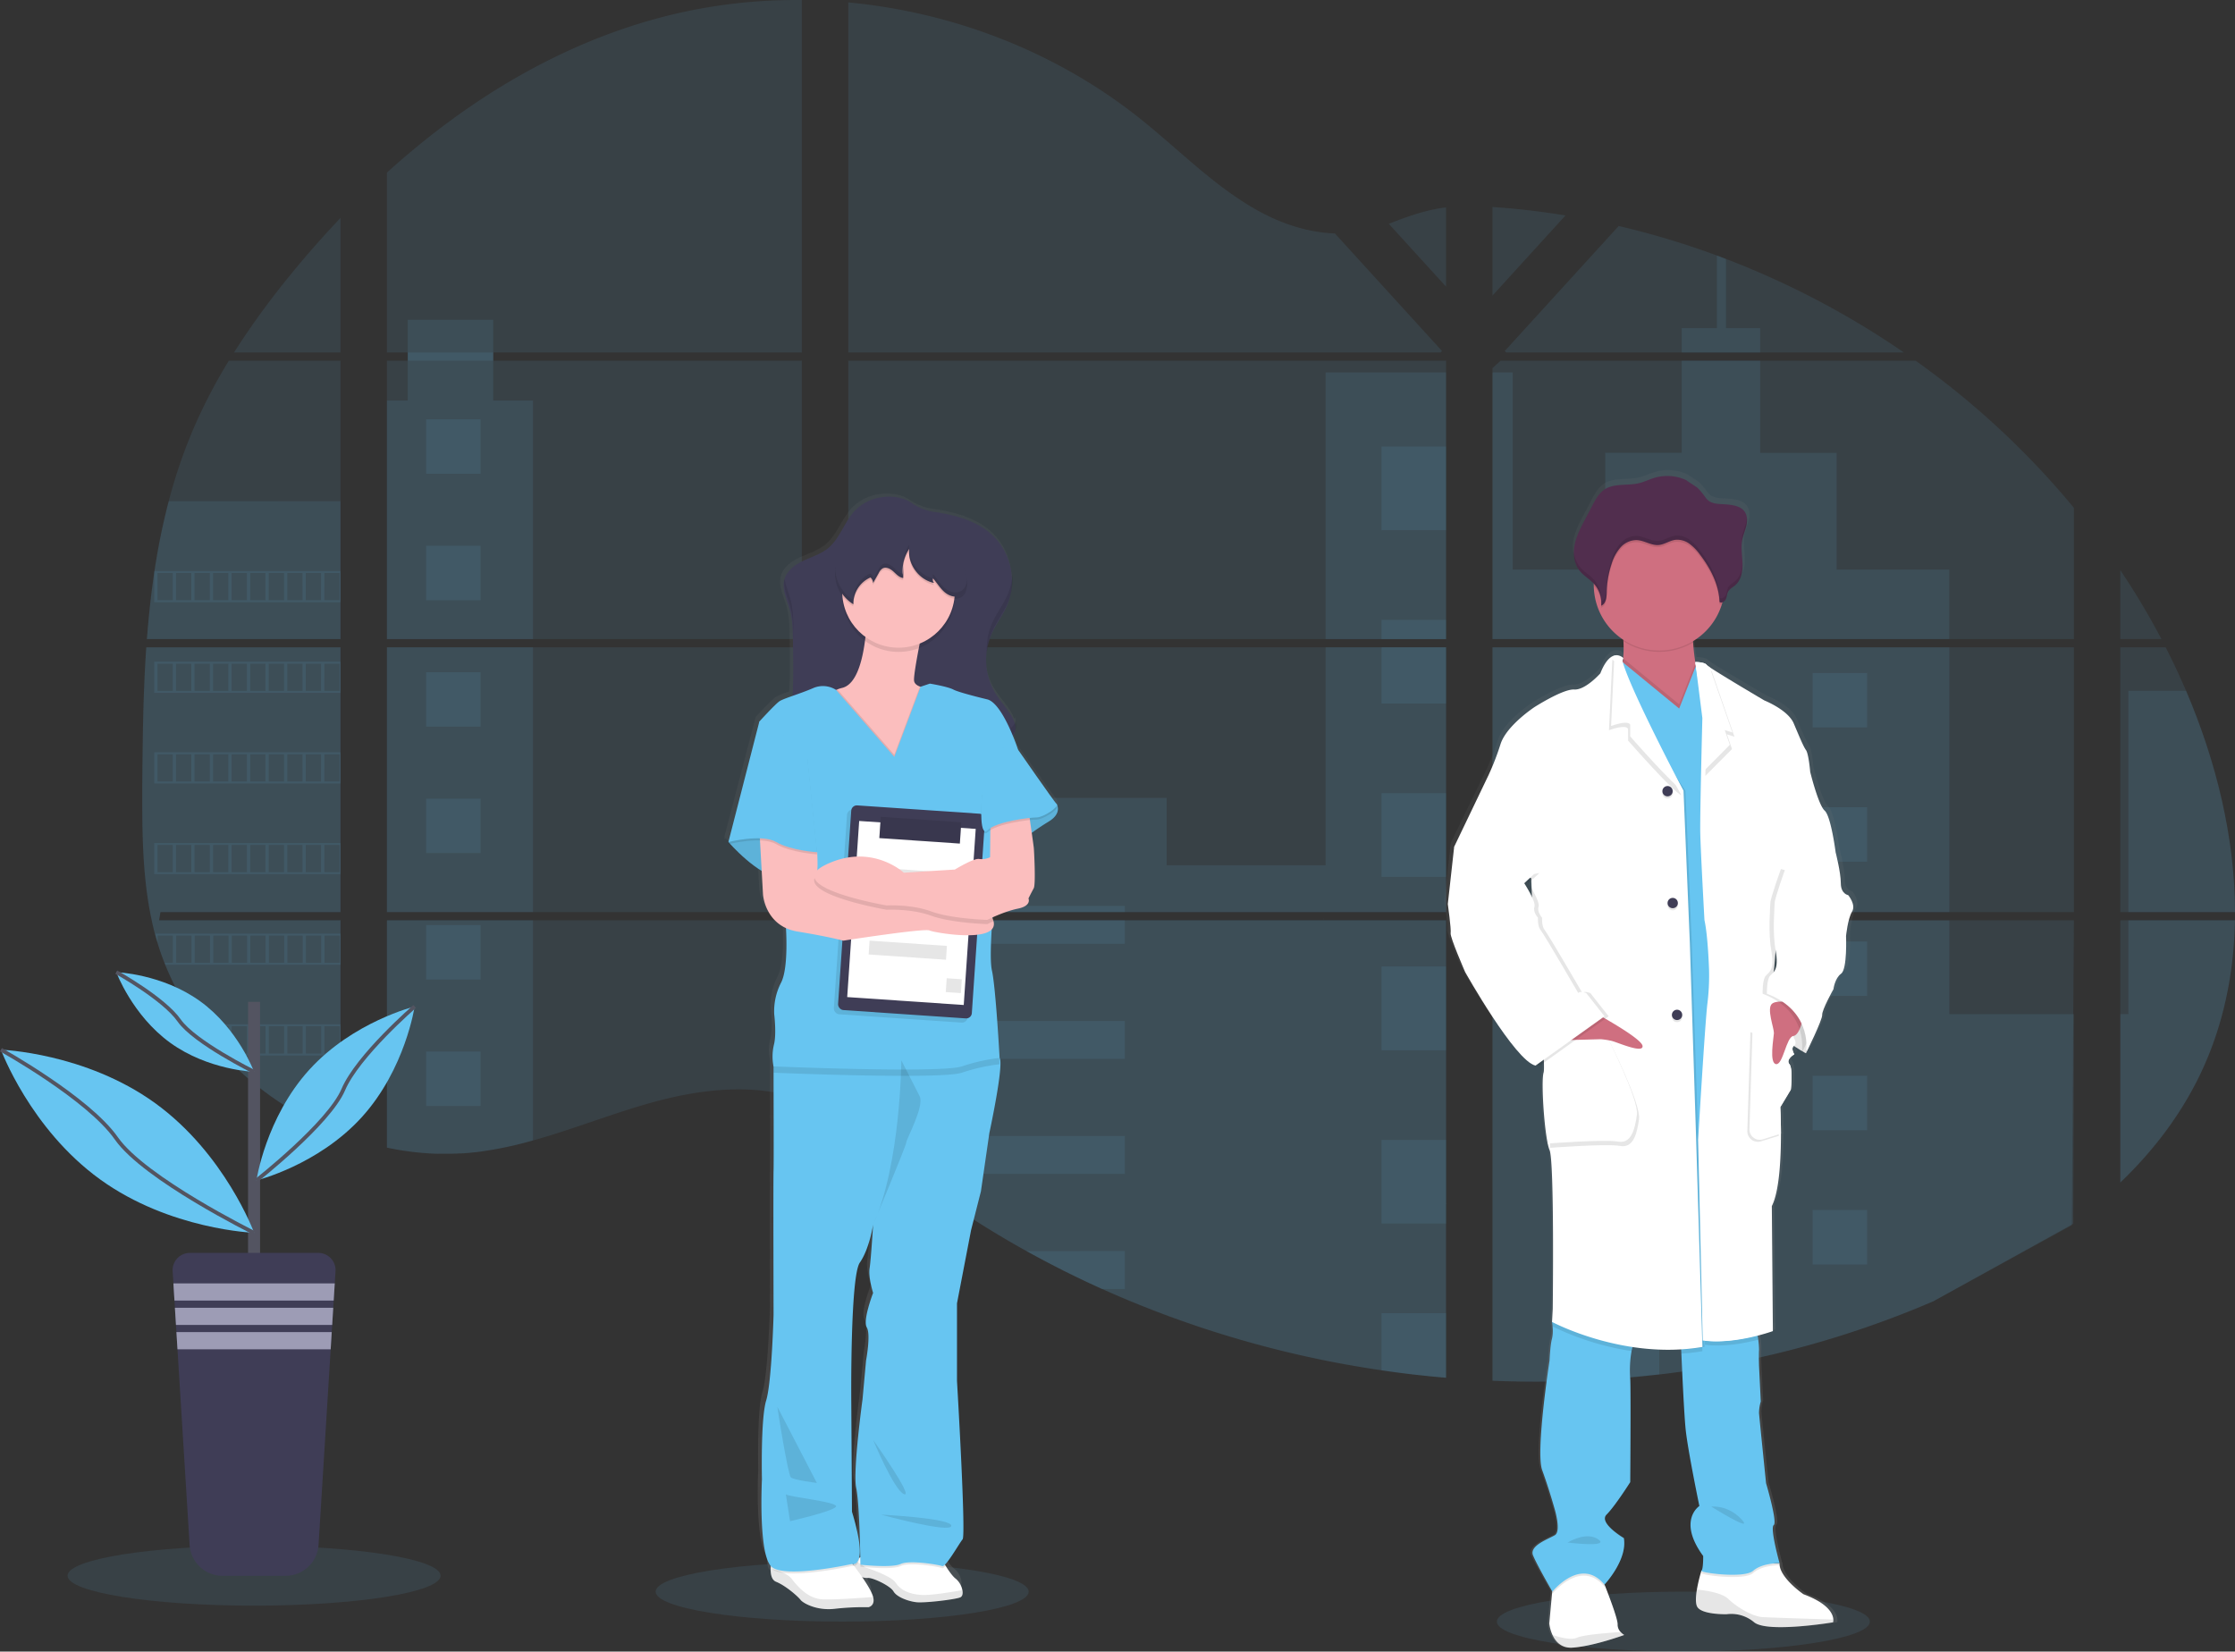 <svg id="ccdb08d7-40f3-45f2-8ef6-c6a673654779" data-name="Layer 1" xmlns="http://www.w3.org/2000/svg" xmlns:xlink="http://www.w3.org/1999/xlink" width="1167.61" height="862.87" viewBox="0 0 1167.61 862.87"><rect x="0" y="0" width="1167.61" height="862.87" fill="#333333" stroke="none"/><defs><linearGradient id="cb66075b-2ebe-455c-893b-1def13a8d59c" x1="481.48" y1="854.12" x2="481.48" y2="276.47" gradientUnits="userSpaceOnUse"><stop offset="0" stop-color="gray" stop-opacity="0.25"/><stop offset="0.54" stop-color="gray" stop-opacity="0.12"/><stop offset="1" stop-color="gray" stop-opacity="0.1"/></linearGradient><linearGradient id="b7415561-023b-44da-badb-9b3453976a8a" x1="878.34" y1="879.41" x2="878.34" y2="264.07" xlink:href="#cb66075b-2ebe-455c-893b-1def13a8d59c"/></defs><title>doctors</title><path d="M92.37,356.76H193.85V495.09H99.79c-.24,1.43-.48,2.85-.75,4.28h94.81V610.91c-.16,0-.32-.12-.47-.18q-4-1.59-8-3.37c-.57-.26-1.13-.53-1.71-.78q-4-1.89-8-4c-.93-.49-1.86-1-2.77-1.52A166.43,166.43,0,0,1,133,570c-.35-.33-.67-.69-1-1-1.62-1.76-3.21-3.54-4.75-5.36-.58-.67-1.14-1.35-1.71-2-1.82-2.22-3.58-4.52-5.28-6.83-.26-.35-.5-.69-.75-1a147.72,147.72,0,0,1-17.2-31.1c-.14-.33-.27-.69-.4-1-1.38-3.5-2.63-7.05-3.71-10.67-.46-1.51-.91-3-1.29-4.57-.14-.45-.25-.91-.37-1.36-5.62-22.15-6.27-45.17-6.27-68.08q0-4,0-8Q90.39,415,90.6,401q.08-3.6.15-7.23.21-9.19.6-18.42c.06-1.7.14-3.41.23-5.1q.06-1.47.15-2.94Q92,362,92.37,356.76Z" transform="translate(-15.95 -18.56)" fill="#67c5f1" opacity="0.1"/><path d="M193.85,202.74H138.18A423.75,423.75,0,0,1,167.79,162c8.28-10.16,17-20.06,26.06-29.6Z" transform="translate(-15.95 -18.56)" fill="#67c5f1" opacity="0.1"/><path d="M193.85,207V352.48H92.69c0-.42.06-.85.1-1.27.09-1.15.18-2.29.28-3.44.1-1.34.23-2.68.36-4s.26-2.92.42-4.37.29-2.92.45-4.37.32-2.9.5-4.34.34-2.9.54-4.34c.15-1.19.3-2.39.47-3.59.23-1.69.47-3.38.72-5.06,0-.26.08-.51.12-.76a348.93,348.93,0,0,1,7.44-36.52,270.41,270.41,0,0,1,12.55-37A277.87,277.87,0,0,1,135.52,207Z" transform="translate(-15.95 -18.56)" fill="#67c5f1" opacity="0.1"/><path d="M218.09,356.76V495.09H434.85V356.76Zm0,142.61v118.8c1.24.25,2.46.5,3.69.71,1.65.32,3.31.61,5,.86l1,.14c.66.11,1.33.2,2,.28,1.67.24,3.34.42,5,.58.78.08,1.59.14,2.38.21l1.93.14h0c1.05.08,2.09.14,3.13.18.64,0,1.28.05,1.93.07s1,0,1.52,0l1.89,0c.86,0,1.72,0,2.57,0h1.1c.86,0,1.72,0,2.57-.08h.05c.6,0,1.19,0,1.79-.07a4.38,4.38,0,0,0,.51,0c.5,0,1,0,1.48-.06a2.09,2.09,0,0,1,.34,0c1.11-.07,2.23-.16,3.36-.26s2.2-.22,3.33-.34l2.27-.28a199.13,199.13,0,0,0,27.45-5.84c20.23-5.64,40-13.53,60.22-19.3,26.12-7.45,55-11.12,80.24-2.05V499.37ZM434.85,202.74V18.58a278.53,278.53,0,0,0-70.42,8.25c-54.89,13.79-104.18,43.7-146.34,81.9v94H229V207H218.09V352.48H434.85V207H273.63v-4.28Zm278.48-62.21c-13.58-.48-27.08-4.77-39.3-11.42-23.34-12.69-42-32.31-62.84-48.85-43.3-34.47-97-55.28-152.09-60.44V202.74H768.51l.77-.81Zm28.19-5,29.89,32.81V126.9C761.35,128.17,752.59,131.12,741.52,135.49Zm29.89,512.14V499.37H707.67c-.16-.63-.34-1.27-.54-1.91.19.64.36,1.28.53,1.91H459.1V606.61c2.36,1.75,4.69,3.6,7,5.46h0q3.74,3.06,7.43,6.19l2.48,2.05c1.19,1,2.4,2,3.6,2.95q3.61,2.91,7.27,5.76,1.83,1.44,3.68,2.83a502.09,502.09,0,0,0,61.64,40.31c4.82,2.69,9.69,5.28,14.59,7.81q4.89,2.52,9.85,4.94,7.44,3.63,15,7s0,0,0,0a550.6,550.6,0,0,0,146,42.52q16.78,2.47,33.71,3.9V647.65l1,0ZM459.1,207V352.48H771.41V207Zm0,149.74V495.09H771.41V356.76ZM795.65,126.7V173l38.14-41.87Q814.83,128,795.65,126.7Zm0,230.06V495.09H1099.4V356.76Zm302.68,301.88,1.07-159.27H795.65V739.94a547.32,547.32,0,0,0,58.7-.71h0l.34,0q14-.9,27.87-2.56l.21,0A512.49,512.49,0,0,0,1026,698.41m132-318.93q-1.73-4-3.55-8c-2.26-5-4.64-9.86-7.1-14.71h-23.7V495.09h59.91C1183.51,455.91,1173.59,415.91,1158,379.48Zm-34.35,119.89v137c16.87-16.17,31.14-34.68,41.4-55.84,12.35-25.49,18-53.07,18.47-81.17Zm0-182.92v36h21.48A391.16,391.16,0,0,0,1123.65,316.45Zm-206-162.6c-1.58-.61-3.17-1.22-4.76-1.8a432.15,432.15,0,0,0-51.3-15.42l-58.38,64.06h0l-1.14,1.23.75.81h207.78A443.9,443.9,0,0,0,917.65,153.85ZM1016.7,207H799.91l-4.26,3.89V352.48H833a.05.05,0,0,0,0,0l0,0H1099.4v-68.6A432.49,432.49,0,0,0,1016.7,207Z" transform="translate(-15.95 -18.56)" fill="#67c5f1" opacity="0.1"/><path d="M193.85,280.39v72.09H92.69c0-.42.06-.85.1-1.27.09-1.15.18-2.29.28-3.44.1-1.34.23-2.68.36-4s.26-2.92.42-4.37.29-2.92.45-4.37.32-2.9.5-4.34.34-2.9.54-4.34c.15-1.19.3-2.39.47-3.59.23-1.69.47-3.38.72-5.06,0-.26.08-.51.12-.76a348.93,348.93,0,0,1,7.44-36.52Z" transform="translate(-15.95 -18.56)" fill="#67c5f1" opacity="0.1"/><path d="M92.37,356.76H193.85V495.09H99.79c-.24,1.43-.48,2.85-.75,4.28h94.81V610.91c-.16,0-.32-.12-.47-.18q-4-1.59-8-3.37c-.57-.26-1.13-.53-1.71-.78q-4-1.89-8-4c-.93-.49-1.86-1-2.77-1.52A166.43,166.43,0,0,1,133,570c-.35-.33-.67-.69-1-1-1.62-1.76-3.21-3.54-4.75-5.36-.58-.67-1.14-1.35-1.71-2-1.82-2.22-3.58-4.52-5.28-6.83-.26-.35-.5-.69-.75-1a147.72,147.72,0,0,1-17.2-31.1c-.14-.33-.27-.69-.4-1-1.38-3.5-2.63-7.05-3.71-10.67-.46-1.51-.91-3-1.29-4.57-.14-.45-.25-.91-.37-1.36-5.62-22.15-6.27-45.17-6.27-68.08q0-4,0-8Q90.39,415,90.6,401q.08-3.6.15-7.23.21-9.19.6-18.42c.06-1.7.14-3.41.23-5.1q.06-1.47.15-2.94Q92,362,92.37,356.76Z" transform="translate(-15.95 -18.56)" fill="#67c5f1" opacity="0.1"/><polygon points="278.44 209.28 278.44 333.92 202.13 333.92 202.13 209.28 213.01 209.28 213.01 167.08 257.67 167.08 257.67 209.28 278.44 209.28" fill="#67c5f1" opacity="0.1"/><rect x="202.13" y="338.19" width="76.3" height="138.33" fill="#67c5f1" opacity="0.1"/><path d="M218.09,499.37h76.3v115a197.64,197.64,0,0,1-27.45,5.83c-.76.11-1.51.2-2.27.28-1.12.13-2.23.25-3.34.35l-3.35.27-.34,0-1.48.08-.51,0c-.6,0-1.19.07-1.79.08h-.05c-.86,0-1.71.06-2.57.08h-1.1c-.85,0-1.7,0-2.57,0l-1.88,0-1.53,0c-.65,0-1.29,0-1.94-.08q-1.54-.06-3.12-.18h0l-1.93-.14c-.8-.06-1.6-.14-2.39-.22q-2.52-.22-5-.57l-2-.28-1-.14c-1.67-.25-3.33-.53-5-.85-1.24-.22-2.46-.47-3.69-.73Z" transform="translate(-15.95 -18.56)" fill="#67c5f1" opacity="0.1"/><rect x="692.53" y="194.56" width="62.92" height="139.35" fill="#67c5f1" opacity="0.1"/><polygon points="755.46 338.19 755.46 476.53 443.15 476.53 443.15 416.86 609.5 416.86 609.5 452.06 692.53 452.06 692.53 338.19 755.46 338.19" fill="#67c5f1" opacity="0.1"/><path d="M772.4,647.7c-.33,0-.66,0-1-.06v90.75Q754.49,737,737.7,734.5A551.33,551.33,0,0,1,591.64,692q-20.13-9.08-39.44-19.79a503.91,503.91,0,0,1-61.63-40.31q-7.38-5.64-14.54-11.53c-3.31-2.74-6.59-5.54-9.93-8.25-2.3-1.87-4.63-3.72-7-5.48V499.37H707.66c-.18-.64-.34-1.27-.52-1.91.19.64.37,1.27.53,1.91h63.74V647.63C771.74,647.64,772.07,647.67,772.4,647.7Z" transform="translate(-15.95 -18.56)" fill="#67c5f1" opacity="0.1"/><path d="M935.51,202.74h-41V190h18.37V152.05q2.39.88,4.76,1.8V190h17.86Z" transform="translate(-15.95 -18.56)" fill="#67c5f1" opacity="0.1"/><path d="M1034.3,352.48H833a.13.13,0,0,0,.06,0l-.09,0H795.65V213.13h10.58v103h48.34v-61h39.95V207h41v48.16h39.93v61h58.86Z" transform="translate(-15.95 -18.56)" fill="#67c5f1" opacity="0.1"/><path d="M795.65,356.76V495.09h238.66V356.76Zm303.41,301.15.34-109.5h-65.09v-49H795.65V739.94a547.32,547.32,0,0,0,58.7-.71h0l.34,0q14-.9,27.87-2.56l.21,0A512.49,512.49,0,0,0,1026,698.41" transform="translate(-15.95 -18.56)" fill="#67c5f1" opacity="0.1"/><path d="M1127.85,499.37h55.67c-.48,28.09-6.12,55.68-18.47,81.16-10.26,21.17-24.53,39.68-41.4,55.85v-88h4.2Z" transform="translate(-15.95 -18.56)" fill="#67c5f1" opacity="0.1"/><path d="M1183.56,495.09h-55.71V379.48H1158C1173.59,415.91,1183.51,455.91,1183.56,495.09Z" transform="translate(-15.95 -18.56)" fill="#67c5f1" opacity="0.1"/><rect x="721.75" y="233.3" width="33.71" height="43.69" fill="#67c5f1" opacity="0.1"/><rect x="721.75" y="323.86" width="33.71" height="10.06" fill="#67c5f1" opacity="0.1"/><rect x="721.75" y="338.19" width="33.71" height="29.35" fill="#67c5f1" opacity="0.1"/><rect x="721.75" y="414.42" width="33.71" height="43.69" fill="#67c5f1" opacity="0.1"/><rect x="721.75" y="504.98" width="33.71" height="43.69" fill="#67c5f1" opacity="0.1"/><path d="M771.41,647.63c.33,0,.66,0,1,.07-.33,0-.66,0-1-.06v10.15H737.7V614.1h33.71Z" transform="translate(-15.95 -18.56)" fill="#67c5f1" opacity="0.1"/><path d="M771.41,704.65v33.74Q754.49,737,737.7,734.5V704.65Z" transform="translate(-15.95 -18.56)" fill="#67c5f1" opacity="0.1"/><rect x="443.15" y="473.32" width="144.47" height="3.21" fill="#67c5f1" opacity="0.1"/><rect x="443.15" y="480.8" width="144.47" height="12.3" fill="#67c5f1" opacity="0.1"/><rect x="443.15" y="533.42" width="144.47" height="19.78" fill="#67c5f1" opacity="0.1"/><path d="M603.57,612.08v19.78h-113q-7.38-5.62-14.54-11.54c-3.32-2.73-6.6-5.53-9.93-8.24Z" transform="translate(-15.95 -18.56)" fill="#67c5f1" opacity="0.1"/><path d="M603.57,672.17V692H591.64q-20.13-9.08-39.44-19.79Z" transform="translate(-15.95 -18.56)" fill="#67c5f1" opacity="0.1"/><rect x="838.4" y="351.6" width="28.44" height="28.44" fill="#67c5f1" opacity="0.1"/><rect x="222.62" y="219.09" width="28.44" height="28.44" fill="#67c5f1" opacity="0.1"/><rect x="222.62" y="285.15" width="28.44" height="28.44" fill="#67c5f1" opacity="0.1"/><rect x="222.62" y="351.21" width="28.44" height="28.44" fill="#67c5f1" opacity="0.1"/><rect x="222.62" y="417.26" width="28.44" height="28.44" fill="#67c5f1" opacity="0.1"/><rect x="222.62" y="483.32" width="28.44" height="28.44" fill="#67c5f1" opacity="0.1"/><rect x="222.62" y="549.38" width="28.44" height="28.44" fill="#67c5f1" opacity="0.1"/><rect x="946.97" y="351.6" width="28.44" height="28.44" fill="#67c5f1" opacity="0.1"/><rect x="838.4" y="421.75" width="28.44" height="28.44" fill="#67c5f1" opacity="0.1"/><rect x="946.97" y="421.75" width="28.44" height="28.44" fill="#67c5f1" opacity="0.1"/><rect x="838.4" y="491.89" width="28.44" height="28.44" fill="#67c5f1" opacity="0.1"/><rect x="946.97" y="491.89" width="28.44" height="28.44" fill="#67c5f1" opacity="0.1"/><rect x="838.4" y="562.04" width="28.44" height="28.44" fill="#67c5f1" opacity="0.1"/><rect x="946.97" y="562.04" width="28.44" height="28.44" fill="#67c5f1" opacity="0.1"/><rect x="838.4" y="632.19" width="28.44" height="28.44" fill="#67c5f1" opacity="0.1"/><rect x="946.97" y="632.19" width="28.44" height="28.44" fill="#67c5f1" opacity="0.1"/><polygon points="838.4 720.67 838.4 702.33 866.83 702.33 866.83 718.06 838.4 720.67" fill="#67c5f1" opacity="0.1"/><path d="M96.53,316.91v16.27h97.32V316.91Zm9.69,15.25h-8V317.94h8Zm9.69,0h-8V317.94h8Zm9.67,0h-8V317.94h8Zm9.69,0h-8V317.94h8Zm9.68,0h-8V317.94h8Zm9.69,0h-8V317.94h8Zm9.69,0h-8V317.94h8Zm9.68,0h-8V317.94h8Zm9.68,0h-8V317.94h8Zm9.69,0h-8V317.94h8Z" transform="translate(-15.95 -18.56)" fill="#67c5f1" opacity="0.1"/><path d="M96.53,364.27v16.27h97.32V364.27Zm9.69,15.25h-8V365.3h8Zm9.69,0h-8V365.3h8Zm9.67,0h-8V365.3h8Zm9.69,0h-8V365.3h8Zm9.68,0h-8V365.3h8Zm9.69,0h-8V365.3h8Zm9.69,0h-8V365.3h8Zm9.68,0h-8V365.3h8Zm9.68,0h-8V365.3h8Zm9.69,0h-8V365.3h8Z" transform="translate(-15.95 -18.56)" fill="#67c5f1" opacity="0.1"/><path d="M96.53,411.64V427.9h97.32V411.64Zm9.69,15.23h-8V412.65h8Zm9.69,0h-8V412.65h8Zm9.67,0h-8V412.65h8Zm9.69,0h-8V412.65h8Zm9.68,0h-8V412.65h8Zm9.69,0h-8V412.65h8Zm9.69,0h-8V412.65h8Zm9.68,0h-8V412.65h8Zm9.68,0h-8V412.65h8Zm9.69,0h-8V412.65h8Z" transform="translate(-15.95 -18.56)" fill="#67c5f1" opacity="0.1"/><path d="M96.53,459v16.26h97.32V459Zm9.69,15.24h-8V460h8Zm9.69,0h-8V460h8Zm9.67,0h-8V460h8Zm9.69,0h-8V460h8Zm9.68,0h-8V460h8Zm9.69,0h-8V460h8Zm9.69,0h-8V460h8Zm9.68,0h-8V460h8Zm9.68,0h-8V460h8Zm9.69,0h-8V460h8Z" transform="translate(-15.95 -18.56)" fill="#67c5f1" opacity="0.1"/><path d="M97,506.34c.38,1.54.83,3.06,1.29,4.57v-3.54h8v14.21H102c.12.34.25.69.39,1h91.5V506.34Zm19,15.24h-8V507.37h8Zm9.67,0h-8V507.37h8Zm9.69,0h-8V507.37h8Zm9.68,0h-8V507.37h8Zm9.69,0h-8V507.37h8Zm9.69,0h-8V507.37h8Zm9.68,0h-8V507.37h8Zm9.68,0h-8V507.37h8Zm9.69,0h-8V507.37h8Z" transform="translate(-15.95 -18.56)" fill="#67c5f1" opacity="0.1"/><path d="M119.54,553.7c.26.32.5.68.75,1h5.29v6.83l1.71,2v-8.87h8V569H132c.32.33.63.68,1,1h60.83V553.7ZM145,569h-8V554.72h8Zm9.69,0h-8V554.72h8Zm9.69,0h-8V554.72h8Zm9.68,0h-8V554.72h8Zm9.68,0h-8V554.72h8Zm9.69,0h-8V554.72h8Z" transform="translate(-15.95 -18.56)" fill="#67c5f1" opacity="0.1"/><path d="M172.93,601.06c.92.52,1.85,1,2.78,1.51v-.5h8v4.51c.58.25,1.13.52,1.7.78v-5.29h8v8.66a3.26,3.26,0,0,0,.47.17v-9.84Z" transform="translate(-15.95 -18.56)" fill="#67c5f1" opacity="0.1"/><path d="M833,352.48h0a.05.05,0,0,0,0,0Zm-61.6,295.15v0l1,0ZM707.13,497.46c.19.64.36,1.28.53,1.91h0C707.51,498.74,707.33,498.1,707.13,497.46ZM833,352.48h0a.05.05,0,0,0,0,0ZM229,202.74V207h44.67v-4.28ZM771.41,647.63v0l1,0ZM707.13,497.46c.19.64.36,1.28.53,1.91h0C707.51,498.74,707.33,498.1,707.13,497.46ZM833,352.48h0a.05.05,0,0,0,0,0Zm-61.6,295.15v0l1,0ZM707.13,497.46c.19.64.36,1.28.53,1.91h0C707.51,498.74,707.33,498.1,707.13,497.46Z" transform="translate(-15.95 -18.56)" fill="#67c5f1" opacity="0.1"/><ellipse cx="879.43" cy="847.22" rx="97.44" ry="15.65" fill="#67c5f1" opacity="0.1"/><ellipse cx="439.97" cy="831.57" rx="97.44" ry="15.65" fill="#67c5f1" opacity="0.1"/><path d="M568.1,436.31a.53.53,0,0,0-.15-.26c-1.49-1.47-20.49-28.34-20.49-28.34s-1-3-2.62-6.9a6.86,6.86,0,0,0,1.15-2.25,7.72,7.72,0,0,0,.19-1.05c0-.11.08-.2.11-.31a7.59,7.59,0,0,0-.1-4.12,7.12,7.12,0,0,1-.41,1,16.72,16.72,0,0,0-1.5-3.34c-2.52-4.34-6.12-8-8.77-12.23A33.09,33.09,0,0,1,531,356.55c0,.39,0,.79,0,1.18a34.24,34.24,0,0,1,.6-4.5,31.22,31.22,0,0,1,1.67-4.94c2.38-5.45,6.23-10.2,8.57-15.67a29.7,29.7,0,0,0,1.78-5.73,32.1,32.1,0,0,0,.89-10.05c0,.8-.13,1.6-.25,2.39a32.55,32.55,0,0,0-9.19-21.67c-8.17-8.21-19.9-11.4-31.12-13.08a28.51,28.51,0,0,1-13.1-5c-4.31-2.79-9.88-3.46-14.92-2.85a24.61,24.61,0,0,0-15.19,7.51c-5.33,5.86-7.64,14.16-13.86,19.1-3.77,3-8.55,4.4-12.94,6.44s-8.54,5-9.95,9.38c0,0,0-.06,0-.09l0,.25-.06.16c-1.46,5.18,1.36,10.45,2.83,15.62,1.53,5.35,1.63,11,1.71,16.53.11,6.76.21,13.53.1,20.3-.05,2.66-.14,5.35-.34,8a41.92,41.92,0,0,0-6.87,2.76c-2.24,1.46-10.62,10.51-10.62,10.51l-16.39,62.62.22.25-.22.85.83-.19c2.32,2.5,9.25,9.62,16.73,14.06l.7,12.28s.84,12.32,12.17,17.41c.26,4.27,1.07,21.61-2.68,28.48a32,32,0,0,0-3.54,16.28s1.31,10.42-.18,15.9a26,26,0,0,0-.19,11.16h0s0,1.21,0,3.29c0,11.09.13,46.63,0,50.65-.19,4.75,0,75,0,75s-.93,35.11-3.91,44.62-2.23,41-2.23,41-1.87,37.51,4.74,44.91c0,.33-.06.67-.07,1,0,.15,0,.32,0,.47-.08,2.85.47,5.88,2.92,6.81,5,1.92,11.61,7.68,12.86,9.33s8.52,5.76,18,4.66a135.5,135.5,0,0,1,17.89-.82h0s3.74-.68,2.53-5.33h0s0,0,0,0c-.78-2.9-3.7-7.36-5.78-10.29.38.1.75.18,1.1.25l.36.07.28,0a3.8,3.8,0,0,0,.46,0l.2,0a3.43,3.43,0,0,0,.56,0h0c2.51-.24,11.87,4.12,13.54,7s7.56,5.07,12,5.62c2.64.32,9.3-.22,14.89-.94a54.83,54.83,0,0,0,8.34-1.52c1.32-.5,1.6-2.1,1.22-3.9h0a10.15,10.15,0,0,0-3.46-5.84c-1.62-1.15-3.76-4.18-5.34-6.66l-.42-.67c2.79-2.66,7.83-11.36,9.36-13.16,1.86-2.19-3-82.28-3-82.28V695.32l7.45-38,5.21-20.11,4.47-30.36s7.82-35.46,5.41-38.94h0c0-.07-2-36.58-4.1-45.35-.91-3.91-.68-12.71-.14-21.27a4.2,4.2,0,0,0,1-4.38,9.1,9.1,0,0,0-.58-1.49c0-.15,0-.31,0-.46a68.86,68.86,0,0,1,13.47-4.58c7.45-1.46,5.59-5.3,5.59-5.3s1.68-3.29,2.79-5.3.19-19.75,0-21.21c-.07-.59-.53-3.85-1.06-7.55,2.39-1.7,5.5-3.81,8.89-5.81C570.08,441.39,568.63,437.36,568.1,436.31ZM470.9,689.84s-5.59,14.26-3.35,17.91-.37,17.2-.37,17.2l-1.87,20.11s-5.21,37.3-3.35,46.07c1.46,6.88,2,27.43,2.17,36h0a2.53,2.53,0,0,0-.37.18l-.25.13c.86-3.37.5-10.19-3.77-23.91l-.36-56.67s-.66-65.46,4.51-72.78,7-19.75,7-19.75-1.12,17.93-1.85,22.68S470.9,689.84,470.9,689.84ZM460.49,830.7c-.05.12-.11.24-.15.35l-.28-.36A2.94,2.94,0,0,0,460.49,830.7Z" transform="translate(-15.95 -18.56)" fill="url(#cb66075b-2ebe-455c-893b-1def13a8d59c)"/><path d="M517.5,853.16c-2.89,1.11-18.56,3-22.94,2.47s-10.18-2.75-11.83-5.65-10.9-7.28-13.38-7a9,9,0,0,1-3-.42,36.93,36.93,0,0,1-5-1.92,9.28,9.28,0,0,1,.11-3.8,6.09,6.09,0,0,1,.22-.74,6.61,6.61,0,0,1,3.36-3.74l.36-.17a10.17,10.17,0,0,1,2.16-.66c7.86-1.51,40.29,1.52,40.29,1.52s.91,1.63,2.16,3.65c1.56,2.5,3.68,5.55,5.28,6.7a10.25,10.25,0,0,1,3.41,5.88C519.08,851.05,518.8,852.67,517.5,853.16Z" transform="translate(-15.95 -18.56)" fill="#fff"/><path d="M517.5,853.16c-2.89,1.11-18.55,3-22.93,2.47s-10.18-2.76-11.84-5.65-10.89-7.28-13.37-7-8-2.34-8-2.34-.86-4,1.64-6.73l5,3.55s13.38,4.15,15.86,8,7,6,13.53,6.39c4.88.32,16.09-1.58,21.34-2.53C519.08,851.05,518.81,852.67,517.5,853.16Z" transform="translate(-15.95 -18.56)" opacity="0.1"/><path d="M469.63,858.26a133.13,133.13,0,0,0-17.66.83c-9.39,1.1-16.56-3-17.81-4.69S426.44,847,421.47,845c-2.43-.94-3-4-2.89-6.86,0-.15,0-.32,0-.47a28,28,0,0,1,.8-5.37l38.91-.83,3.37,4.57.52.7,2.05,2.79s.93,1.22,2.15,3c2.06,3,4.94,7.43,5.71,10.36v0C473.32,857.58,469.63,858.26,469.63,858.26Z" transform="translate(-15.95 -18.56)" fill="#fff"/><path d="M469.63,858.26a133.13,133.13,0,0,0-17.66.83c-9.38,1.1-16.56-3-17.8-4.69s-7.73-7.45-12.7-9.38c-2.43-.94-3-4-2.89-6.86,2.78.65,8.62,2.31,10.91,5.2,3,3.86,8.37,10.35,16,10.76,6.16.33,21.16-.77,26.66-1.21C473.33,857.58,469.63,858.26,469.63,858.26Z" transform="translate(-15.95 -18.56)" opacity="0.1"/><path d="M465,832.32c-.45,3.34-1.84,4.24-2.84,4.44a1.93,1.93,0,0,1-.74,0,2.46,2.46,0,0,1-.39-.06s-34.94,7.72-42,1.47a4.89,4.89,0,0,1-.5-.52,28,28,0,0,1,.8-5.37l38.91-.83,3.37,4.57a6.61,6.61,0,0,1,3.36-3.74Z" transform="translate(-15.95 -18.56)" opacity="0.1"/><path d="M510,836.66c-.78.86-1.43,1.35-1.84,1.18-1.84-.74-16.92-3.31-21.71-1.1s-21,.36-21,.36,0-1.92-.09-5a10.17,10.17,0,0,1,2.16-.66c7.86-1.51,40.29,1.52,40.29,1.52S508.76,834.64,510,836.66Z" transform="translate(-15.95 -18.56)" opacity="0.1"/><path d="M532.82,610.46,528.4,641l-5.14,20.24L515.9,699.5V740s4.78,80.58,2.94,82.78-8.83,14.73-10.67,14-16.92-3.31-21.71-1.11-21,.37-21,.37-.37-31.27-2.21-40.1,3.31-46.36,3.31-46.36l1.84-20.23s2.58-13.62.37-17.3,3.31-18,3.31-18-2.57-8.11-1.83-12.89,1.83-22.81,1.83-22.81-1.83,12.52-6.94,19.87-4.46,73.22-4.46,73.22l.36,57c9.21,30.18,0,27.23,0,27.23s-34.94,7.73-42,1.47S414,791.48,414,791.48s-.73-31.64,2.21-41.2,3.87-44.89,3.87-44.89-.19-70.65,0-75.42c.14-4,0-39.81,0-51,0-2.08,0-3.31,0-3.31l4.22-10.48,50-6.26h23.92s36,8.46,39.72,12.11a.83.83,0,0,1,.2.22C540.55,574.78,532.82,610.46,532.82,610.46Z" transform="translate(-15.95 -18.56)" fill="#67c5f1"/><path d="M472.11,770.88s11,26.49,16.19,28.33S472.11,770.88,472.11,770.88Z" transform="translate(-15.95 -18.56)" opacity="0.1"/><path d="M476.18,809.88s37.14,1.84,36.77,5.89S476.18,809.88,476.18,809.88Z" transform="translate(-15.95 -18.56)" opacity="0.1"/><path d="M426.49,799.29c1.47,1.39,28.33,4,26.12,6.54s-23.91,7.48-23.91,7.48Z" transform="translate(-15.95 -18.56)" opacity="0.1"/><path d="M422.08,753.59c0,1.1,5.52,35.32,7,36.79s13.61,2.94,13.61,2.94Z" transform="translate(-15.95 -18.56)" opacity="0.1"/><path d="M462.13,285.85c-5.27,5.89-7.55,14.24-13.69,19.22-3.73,3-8.45,4.43-12.79,6.47s-8.64,5.15-9.93,9.77c-1.44,5.2,1.34,10.51,2.8,15.71,1.51,5.38,1.6,11,1.69,16.63.1,6.81.21,13.62.09,20.43-.18,10.61-1.06,21.71-6.69,30.7,20.33,6.47,41.95,7.35,63.27,8.18a63.84,63.84,0,0,0,12.29-.31A105.49,105.49,0,0,0,509.64,410a80.28,80.28,0,0,1,20.86-2.67c3.07,0,6.2.19,9.16-.61s5.81-2.85,6.61-5.81c.71-2.66-.33-5.49-1.69-7.88-2.48-4.36-6-8-8.66-12.3a33.8,33.8,0,0,1-2.17-30.39c2.36-5.49,6.16-10.27,8.48-15.77a33.26,33.26,0,0,0-6.7-35.28c-8.07-8.26-19.65-11.46-30.73-13.16a27.91,27.91,0,0,1-12.94-5c-4.25-2.8-9.76-3.48-14.74-2.86A24.06,24.06,0,0,0,462.13,285.85Z" transform="translate(-15.95 -18.56)" fill="#3f3d56"/><g opacity="0.1"><path d="M534.06,344.57a33.27,33.27,0,0,0-2.55,15.27A32.7,32.7,0,0,1,534.06,349c2.35-5.49,6.15-10.27,8.47-15.77a31.91,31.91,0,0,0,2.33-14.52,31.1,31.1,0,0,1-2.33,10.1C540.21,334.31,536.41,339.08,534.06,344.57Z" transform="translate(-15.95 -18.56)"/><path d="M430.51,352.29c.06,3.92.12,7.85.13,11.77,0-5.4-.05-10.79-.13-16.18-.08-5.59-.18-11.25-1.69-16.64-1-3.42-2.48-6.89-3-10.34-.89,4.9,1.64,9.87,3,14.76C430.33,341,430.43,346.7,430.51,352.29Z" transform="translate(-15.95 -18.56)"/><path d="M540,401c-3,.81-6.08.63-9.15.61A80.22,80.22,0,0,0,510,404.23a106.2,106.2,0,0,1-10.47,2.64,63.17,63.17,0,0,1-12.3.32c-20.6-.81-41.49-1.68-61.22-7.57a33.94,33.94,0,0,1-2,3.8c20.33,6.46,41.95,7.35,63.26,8.18a63.17,63.17,0,0,0,12.3-.32A103.41,103.41,0,0,0,510,408.65,80.22,80.22,0,0,1,530.81,406c3.07,0,6.19.19,9.15-.62s5.81-2.84,6.61-5.8a7.94,7.94,0,0,0-.1-4.16C545.58,398.22,542.83,400.17,540,401Z" transform="translate(-15.95 -18.56)"/></g><path d="M510.38,389.15c-.74,1.66-3.86,16-4.6,17.47s-4.78,25-5.15,26.32S474,427.42,474,427.42l-15.81-13.25L441.94,398s-.48-14.59,11.49-19.27a18.27,18.27,0,0,1,2.5-.78c14.52-3.49,13.06-47.64,13.06-47.64l29.8,12.87s-5.52,25.76-5.33,30.73c.05,1.67,1.36,2.71,3.07,3.34a24.27,24.27,0,0,0,8.14.88S511.12,387.5,510.38,389.15Z" transform="translate(-15.95 -18.56)" fill="#fbbebe"/><path d="M563.73,437.53l4.23,1.11s3.13,4.76-4.23,9.19a127.48,127.48,0,0,0-13.43,9.39l-21.75,6.62-4.19-13.15,20.24-15.36Z" transform="translate(-15.95 -18.56)" fill="#67c5f1"/><path d="M563.73,437.53l4.23,1.11s3.13,4.76-4.23,9.19a127.48,127.48,0,0,0-13.43,9.39l-21.75,6.62-4.19-13.15,20.24-15.36Z" transform="translate(-15.95 -18.56)" opacity="0.1"/><path d="M405,450.23l-8.46,8.28s15.26,17.66,27,18.76,19.31-13.43,19.31-13.43l-10.16-16Z" transform="translate(-15.95 -18.56)" fill="#67c5f1"/><path d="M405,450.23l-8.46,8.28s15.26,17.66,27,18.76,19.31-13.43,19.31-13.43l-10.16-16Z" transform="translate(-15.95 -18.56)" opacity="0.1"/><circle cx="469.41" cy="311.17" r="29.43" opacity="0.1"/><circle cx="469.41" cy="308.96" r="29.43" fill="#fbbebe"/><path d="M538.16,574.59A95,95,0,0,0,518.47,579c-11,3.66-97.2.06-98.4,0,0-2.08,0-3.31,0-3.31l4.22-10.48,50-6.26h23.92s36,8.46,39.72,12.11C538.08,573.26,538.16,574.59,538.16,574.59Z" transform="translate(-15.95 -18.56)" opacity="0.1"/><path d="M510.38,389.15c-.74,1.66-3.86,16-4.6,17.47s-4.78,25-5.15,26.32S474,427.42,474,427.42l-15.81-13.25L441.94,398s-.48-14.59,11.49-19.27l29.72,34.17,13.38-35.65a24.27,24.27,0,0,0,8.14.88S511.12,387.5,510.38,389.15Z" transform="translate(-15.95 -18.56)" opacity="0.1"/><path d="M483.15,414l-30.42-35a12.75,12.75,0,0,0-12.07-.89c-6.81,2.95-15.27,5.34-17.48,6.81s-10.49,10.57-10.49,10.57L437.35,460l-10.86,42.49s1.66,21.71-2.57,29.62a32.51,32.51,0,0,0-3.5,16.37s1.29,10.49-.18,16a26.65,26.65,0,0,0-.19,11.22s87.39,3.68,98.42,0a94.18,94.18,0,0,1,19.69-4.41s-2-36.8-4-45.63,1.66-42.49,1.66-42.49l-2.39-36.06,14.34-37S540,386.39,531.9,384c0,0-14.71-3.5-17.84-5.15s-12.33-3.13-12.33-3.13l-4.83,1.62Z" transform="translate(-15.95 -18.56)" fill="#67c5f1"/><rect x="454.92" y="443.61" width="70.04" height="107.18" rx="2.94" ry="2.94" transform="translate(18.92 -50.67) rotate(3.89)" opacity="0.1"/><rect x="457.13" y="441.41" width="70.04" height="107.18" rx="2.94" ry="2.94" transform="translate(18.77 -50.82) rotate(3.89)" fill="#3f3d56"/><rect x="461.6" y="449.46" width="61.02" height="92.22" transform="translate(18.81 -50.82) rotate(3.89)" fill="#fff"/><rect x="469.9" y="471.21" width="49.73" height="13.86" transform="matrix(1, 0.07, -0.07, 1, 17.63, -51.04)" opacity="0.1"/><rect x="510.27" y="529.92" width="7.91" height="7.24" transform="translate(21.44 -52.23) rotate(3.89)" opacity="0.1"/><rect x="469.94" y="511.38" width="40.49" height="7.24" transform="translate(20.13 -50.64) rotate(3.89)" opacity="0.1"/><rect x="475.65" y="446.75" width="42.16" height="11.13" transform="translate(15.89 -51.23) rotate(3.89)" fill="#3f3d56"/><rect x="475.65" y="446.75" width="42.16" height="11.13" transform="translate(15.89 -51.23) rotate(3.89)" opacity="0.1"/><path d="M486.83,572.56s-.37,54.46-14.72,85.73c0,0,17.3-41.21,17.3-42.86s9.56-18.95,7-24.1S486.83,572.56,486.83,572.56Z" transform="translate(-15.95 -18.56)" opacity="0.1"/><path d="M487.61,320.16a20.47,20.47,0,0,1,3.33-13.71A16.89,16.89,0,0,0,504,324.25a2.21,2.21,0,0,1-.63-2.42c2.05,2.32,3.62,5.07,5.94,7.11s5.8,3.26,8.53,1.81c3.71-2,3.75-7.27,2.79-11.37a53.4,53.4,0,0,0-12.29-23.47,16.26,16.26,0,0,0-12.9-6.56c-5.68-.44-11.58.06-16.67,2.61a44.3,44.3,0,0,0-8,5.59l-14,11.42a13.29,13.29,0,0,0-3.4,3.58,9.8,9.8,0,0,0-1.06,3.75,20.21,20.21,0,0,0,9.42,19.07,14.91,14.91,0,0,1,8.93-14,3.88,3.88,0,0,1,1.39,2.89L475,319a5.79,5.79,0,0,1,2-2.37c1.82-1,4.09.18,5.64,1.59s3.06,3.17,5.14,3.39l.08-7.83" transform="translate(-15.95 -18.56)" opacity="0.1"/><path d="M487.61,319.06a20.48,20.48,0,0,1,3.33-13.72c-.9,8,5.13,16.26,13.07,17.8a2.19,2.19,0,0,1-.63-2.41c2.05,2.32,3.62,5.06,5.94,7.11s5.8,3.26,8.53,1.8c3.71-2,3.75-7.27,2.79-11.36a53.4,53.4,0,0,0-12.29-23.47,19.67,19.67,0,0,0-6.87-5.34,20,20,0,0,0-6-1.22c-5.68-.44-11.58.05-16.67,2.6a44.86,44.86,0,0,0-8,5.6l-14,11.42a13.15,13.15,0,0,0-3.4,3.58,9.75,9.75,0,0,0-1.06,3.75,20.2,20.2,0,0,0,9.42,19.06,14.93,14.93,0,0,1,8.93-14,3.91,3.91,0,0,1,1.39,2.89l2.94-5.24a5.73,5.73,0,0,1,2-2.37c1.82-1,4.09.18,5.64,1.59s3.06,3.16,5.14,3.39l.08-7.84" transform="translate(-15.95 -18.56)" fill="#3f3d56"/><path d="M501.55,504.69c-2.57-1.3-45.07,5.33-45.07,5.33s-7-2-23.92-4.78-18-19.32-18-19.32l-1.85-33.11,5.71-5,24.46,16s.38,8.09,0,9.55c-.24,1-.88,2.19-.82,3a1,1,0,0,0,.82.9c1.66.42,24.28,4.08,24.28,4.08s52.43-3.59,65.5,14.07a13.28,13.28,0,0,1,2.31,4.36C538.21,511.84,503.88,505.84,501.55,504.69Z" transform="translate(-15.95 -18.56)" fill="#fbbebe"/><path d="M535,499.84c-2,.89-3.24,1.53-3.24,1.53S513,500.82,502.46,497s-23.35-3.14-23.35-3.14S435.19,486.3,442,476.43a1,1,0,0,0,.82.9c1.66.42,24.28,4.08,24.28,4.08s52.43-3.59,65.5,14.07A13.28,13.28,0,0,1,535,499.84Z" transform="translate(-15.95 -18.56)" opacity="0.1"/><path d="M553.24,441.58s2.58,18.21,2.76,19.69,1.11,19.31,0,21.34-2.76,5.33-2.76,5.33,1.84,3.86-5.52,5.34-16,5.88-16,5.88-18.77-.55-29.25-4.41-23.36-3.13-23.36-3.13-55.75-9.57-31.83-21.25,40.84,4.14,40.84,4.14l26.67-1.65s9.94-6.08,12.7-5.52a10.21,10.21,0,0,0,5.7-.92l.19-19.32Z" transform="translate(-15.95 -18.56)" fill="#fbbebe"/><path d="M418,396.88l-5.34-.28-16.18,63s17.47-4.42,25,0,21.34,5.33,21.34,5.33l-5.15-50.22Z" transform="translate(-15.95 -18.56)" opacity="0.1"/><path d="M418,395.77l-5.34-.28-16.18,63s17.47-4.42,25,0,21.34,5.33,21.34,5.33l-5.15-50.22Z" transform="translate(-15.95 -18.56)" fill="#67c5f1"/><path d="M540.37,409.57l7.35,1.66s18.77,27,20.24,28.51-7,7-10.49,7-20.6,2-25.57,6.62S529,434.73,529,434.2,535.17,419,535.17,419Z" transform="translate(-15.95 -18.56)" opacity="0.1"/><path d="M540.37,408.47l7.35,1.65s18.77,27.05,20.24,28.52-7,7-10.49,7-20.6,2-25.57,6.62S529,433.63,529,433.1s6.21-15.25,6.21-15.25Z" transform="translate(-15.95 -18.56)" fill="#67c5f1"/><g opacity="0.1"><path d="M490.89,305.43a14.75,14.75,0,0,1,.05-2.3,20.47,20.47,0,0,0-3.08,7.55l0,2.32s0-.05,0-.08l0,.55c0,1.62,0,3.25-.05,4.87l-.14,0,0,.75c0-.26,0-.51-.05-.77-2-.32-3.43-2-4.92-3.34s-3.82-2.62-5.64-1.59a5.73,5.73,0,0,0-2,2.37L472.09,321a3.87,3.87,0,0,0-1.39-2.88,14.91,14.91,0,0,0-8.93,14,20.32,20.32,0,0,1-9.49-15.93,20.22,20.22,0,0,0,9.49,18.13,14.93,14.93,0,0,1,8.93-14,3.91,3.91,0,0,1,1.39,2.89l2.94-5.24a5.73,5.73,0,0,1,2-2.37c1.82-1,4.09.18,5.64,1.59s3.06,3.16,5.14,3.39q0-3.84.08-7.66A20.37,20.37,0,0,1,490.89,305.43Z" transform="translate(-15.95 -18.56)"/><path d="M487.51,315.5c.05-.68.13-1.36.23-2l.11-2.76A20.24,20.24,0,0,0,487.51,315.5Z" transform="translate(-15.95 -18.56)"/><path d="M517.85,327.43c-2.73,1.46-6.21.24-8.53-1.8s-3.89-4.79-5.94-7.11a2.21,2.21,0,0,0,.63,2.42c-.2,0-.39-.1-.58-.15,2,2.3,3.59,5,5.89,7s5.8,3.26,8.53,1.8,3.51-4.88,3.27-8.21C520.94,324,520,326.27,517.85,327.43Z" transform="translate(-15.95 -18.56)"/><path d="M503.37,320.77a17,17,0,0,1-12.46-14.86c-.57,7.85,5.35,15.72,13.1,17.23A2.2,2.2,0,0,1,503.37,320.77Z" transform="translate(-15.95 -18.56)"/></g><path d="M983.61,484.21s-3.94-.55-3.94-6.28-2.82-16.46-2.82-16.46h0s-2.44-18.67-5.81-21.63-7.7-20.34-7.7-20.34-.74-9.43-2.25-11.46-3.55-7-6.56-14.09S939,382,939,382s-22.69-13.16-29.12-17.45h0a9.94,9.94,0,0,1-1.64-1.24c-1.12-1.46-6-1.49-6-1.49-.51-3.23-1-6.93-1.16-10.28,0-.36,0-.72,0-1.08a34.6,34.6,0,0,0,15.21-18.82c.12-.38.22-.77.33-1.16a3.25,3.25,0,0,0,2-1.76c.57-1.29.59-2.79,1.31-4,.84-1.42,2.44-2.18,3.7-3.24,3.18-2.71,4-7.26,3.85-11.39-.1-3.36-.64-6.74-.43-10.07,0-.28,0-.56.06-.84.06-.49.13-1,.22-1.48.49-2.48,1.56-4.82,2.16-7.28s.66-5.23-.74-7.35c-2.05-3.11-6.32-3.73-10.07-4-4.25-.36-8,.1-10.77-3.43a37.7,37.7,0,0,0-4.28-5.16c-.56-.52-6-3.85-6-4.06a24.31,24.31,0,0,0-17-1.31c-2.83.82-5.48,2.16-8.35,2.83-6.16,1.46-13.26-.12-18.5,3.41-2.92,2-4.67,5.19-6.31,8.28q-2,3.82-4.06,7.65c-2.22,4.19-4.46,8.45-5.39,13.09a22.19,22.19,0,0,0-.37,3.07v0c0,.37,0,.74,0,1.11,0,.16,0,.32,0,.48,0,.34,0,.68.06,1s0,.41.07.62.09.68.15,1,.18.89.3,1.32c0,.19.12.37.18.56s.22.67.35,1,.14.35.22.52c.15.35.33.69.51,1,.08.13.14.26.22.39a11.34,11.34,0,0,0,.92,1.34c2.13,2.67,5.29,4.37,7.62,6.87,0,.1,0,.2,0,.3,0,.27,0,.54,0,.82a34.23,34.23,0,0,0,15.68,27.9c0,.38.05.77.07,1.16a57.09,57.09,0,0,1-.11,8.9,4.22,4.22,0,0,0-3.32-1.48,4.76,4.76,0,0,0-1.28.11l-.09-.07h0v.09c-2.2.54-4.91,2.83-7.5,9.34,0,0-7.88,8.88-13.88,8.51s-21.19,9.25-21.19,9.25-14.82,9.61-18,19.41a135.69,135.69,0,0,1-6.39,16.28l-18.37,37.72h0l-3.37,30s1.87,13.31,1.5,15.35,7.69,20.34,7.69,20.34,26.63,46.78,37.51,49.18l.78-.54a6.81,6.81,0,0,0,1.47.54l2.24-1.57a23.41,23.41,0,0,1-.18,5.27c-1.49,4.63.57,34.77,3.19,40.68s1.69,83.41,1.69,83.41l-.37,6.83s0,.22.09.6l-.09,1.62.27.14a19.33,19.33,0,0,1-.27,6.52c-.94,3-1.32,11.47-1.32,11.47s-7.5,47.88-3.94,57.5,6.57,20.16,6.57,20.16,3.75,12,.18,14-13.68,5.55-11.62,10.54c1.9,4.62,9.11,17,10.18,18.81l-.09,1-1.47,15.93a20,20,0,0,0,1.69,6.08c1.61,3.48,4.73,7.07,10.69,6.68,1-.07,2.15-.18,3.28-.33,10.89-1.47,24.29-6.33,24.29-6.33a9.58,9.58,0,0,1-1.89-1.57h0a5.49,5.49,0,0,1-1.67-4c.16-2.91-5.27-16.72-6.63-20.13l-.31-.76s12.38-12.95,10.32-24.41c0,0-13.7-8-9.19-12.4s12.57-17,12.57-17,.37-47.15,0-54.18a58.4,58.4,0,0,1,.69-14.64c.15-.72.33-1.43.52-2.14a127.74,127.74,0,0,0,18.86,1.43q3.46,0,7-.14,0,1,.09,2.16c.52,11.68,1.49,32.17,2.28,39.78,1.12,10.9,7.31,40.31,7.31,40.31s-11.81,7.57,2.06,26.26c0,0,0,6.76-.92,7.75h0a84.62,84.62,0,0,0-2.37,9.77c-.58,3.51-.82,7.08.12,8.92,2.25,4.42,15.75,4.06,15.75,4.06h0a2.13,2.13,0,0,1,.33-.05,19.27,19.27,0,0,1,14.29,4.3c5.13,4.12,24.59,2.32,35.14,1,4.13-.53,6.89-1,6.89-1a4.05,4.05,0,0,0,.14-1.44h0c-.11-2.59-2.14-8.27-15.9-13.34,0,0-12.94-8.7-12.76-16.28h-.29l-1.49,0C946.34,835,947,835,947,835s-5.07-18.49-3-20-4.13-22-4.13-22-3.55-34.4-3.75-36.8a21.14,21.14,0,0,1,.94-6.1l-.94-18.87s-.18-6.27,0-8.31a39.08,39.08,0,0,0-.42-5.29c-.09-.7-.18-1.43-.28-2.15,4.85-1.23,8-2.36,8-2.36l-.56-65.65c4.12-8,4.88-25.56,4.86-38,0-8-.36-13.92-.36-13.92l5.63-9.19s1.3-11-.76-13.41c-.91-1.09-.5-2.22.25-3.15a10.46,10.46,0,0,1,1.25-.88,1.57,1.57,0,0,1-.13-.22,9.94,9.94,0,0,1,1.25-.89s-2-3.1-.21-4.41c1.68,1.14,3.18,2.05,4.32,2.7-.08.73-.16,1.15-.16,1.15l.48-1c1.1.62,1.77,1,1.77,1s8.82-17.57,8.63-20.15,6-13.5,6-13.5.75-5.74,4.13-8.14,2.62-19.79,2.62-19.79.94-9.06,3.19-12.75S983.61,484.21,983.61,484.21ZM814.85,476.5l.17,4.19c-1-1.61-1.72-2.76-1.72-2.76Z" transform="translate(-15.95 -18.56)" fill="url(#b7415561-023b-44da-badb-9b3453976a8a)"/><path d="M961.57,559.65l-2.16,9.2S942.11,560,939,548.8s5.21-15.47,5.21-15.47l16.13,6.82Z" transform="translate(-15.95 -18.56)" fill="#fff"/><path d="M961.57,559.65l-2.16,9.2S942.11,560,939,548.8s5.21-15.47,5.21-15.47l16.13,6.82Z" transform="translate(-15.95 -18.56)" opacity="0.1"/><path d="M864.48,872.76s-16,5.88-27,6.62c-5.84.39-8.91-3.19-10.49-6.64a20.3,20.3,0,0,1-1.66-6l1.45-15.85.76-8.43,23.37-6.08,3.31,10.13.31.76c1.32,3.39,6.66,17.13,6.5,20a5.49,5.49,0,0,0,1.63,4A9.29,9.29,0,0,0,864.48,872.76Z" transform="translate(-15.95 -18.56)" fill="#fff"/><path d="M973.72,864.7a4,4,0,0,1-.14,1.44s-34.22,5.7-41.22,0A18.53,18.53,0,0,0,918,861.91s-13.24.36-15.45-4c-.92-1.83-.68-5.38-.11-8.87a85.07,85.07,0,0,1,2.32-9.72l.53-.42,3.15-2.53,36.88-1.09h.28c-.18,7.54,12.51,16.19,12.51,16.19C971.62,856.47,973.61,862.12,973.72,864.7Z" transform="translate(-15.95 -18.56)" fill="#fff"/><path d="M973.73,864.7a4.12,4.12,0,0,1-.15,1.44s-34.22,5.7-41.21,0A18.53,18.53,0,0,0,918,861.91s-13.25.36-15.46-4c-.91-1.83-.68-5.38-.11-8.88,5.1.51,13.15,1.78,16.31,4.82,4.78,4.6,12.88,9.2,17.84,9.57C940.5,863.66,963.81,864.4,973.73,864.7Z" transform="translate(-15.95 -18.56)" opacity="0.1"/><path d="M864.48,872.76s-16,5.88-27,6.62c-5.84.39-8.91-3.19-10.49-6.64,4.08,1.37,9.73,2.8,12.7,1.49,3.52-1.57,16-2.57,23-3A9.09,9.09,0,0,0,864.48,872.76Z" transform="translate(-15.95 -18.56)" opacity="0.1"/><path d="M888.22,398.87c-13.2-5.13-30.18-22.08-25.94-30a17.93,17.93,0,0,0,1.65-6.36,58.05,58.05,0,0,0,.12-9,123.6,123.6,0,0,0-1.77-14.65s41.21.93,38.81,7c-.7,1.79-.82,4.88-.62,8.33s.69,7.38,1.21,10.69c.71,4.53,1.44,8,1.44,8s-2.53,3.53-4,3.72S907.16,406.22,888.22,398.87Z" transform="translate(-15.95 -18.56)" fill="#cf6f80"/><path d="M854.49,847.22l-.31.34c-12.32-14.9-27.22,3.68-27.22,3.68l-.22-.4.76-8.43,23.37-6.08,3.31,10.13Z" transform="translate(-15.95 -18.56)" opacity="0.1"/><path d="M945.62,836.33s-9-.18-13.8,4.06-28,.91-27,0a3.46,3.46,0,0,0,.52-1.53l3.15-2.53,36.88-1.09C945.51,835.94,945.62,836.33,945.62,836.33Z" transform="translate(-15.95 -18.56)" opacity="0.1"/><path d="M869.82,719.32a28.05,28.05,0,0,0-1.52,5.13,58.71,58.71,0,0,0-.69,14.56c.37,7,0,53.91,0,53.91s-7.91,12.51-12.33,16.92,9,12.33,9,12.33c2,11.41-10.12,24.29-10.12,24.29-12.32-14.9-27.22,3.67-27.22,3.67s-8.1-14-10.12-19,7.91-8.45,11.4-10.49-.18-14-.18-14-2.94-10.49-6.44-20.06,3.86-57.2,3.86-57.2.38-8.47,1.29-11.42a19.34,19.34,0,0,0,.27-6.48c-.06-.73-.13-1.33-.18-1.75s-.09-.6-.09-.6l.14-.24,5-9.32S872.22,713.45,869.82,719.32Z" transform="translate(-15.95 -18.56)" fill="#67c5f1"/><path d="M945.62,835.23s-9-.19-13.8,4-28,.92-27,0,.91-7.72.91-7.72c-13.61-18.59-2-26.13-2-26.13s-6.07-29.25-7.17-40.1c-.77-7.57-1.72-28-2.23-39.57-.22-5-.35-8.45-.35-8.45L905,715.07l1.43-.28,26.82-5.39s.74,5,1.24,9.09a39.94,39.94,0,0,1,.41,5.27c-.17,2,0,8.27,0,8.27l.92,18.76a21.64,21.64,0,0,0-.92,6.07c.19,2.4,3.68,36.61,3.68,36.61s6.07,20.42,4,21.89S945.62,835.23,945.62,835.23Z" transform="translate(-15.95 -18.56)" fill="#67c5f1"/><path d="M901.09,345.89c-.7,1.79-.82,4.88-.62,8.33a34.25,34.25,0,0,1-36.42-.68,123.6,123.6,0,0,0-1.77-14.65S903.49,339.82,901.09,345.89Z" transform="translate(-15.95 -18.56)" opacity="0.1"/><path d="M917,323.81a34.21,34.21,0,0,1-68.42.82c0-.28,0-.54,0-.82a34.22,34.22,0,0,1,68.44,0Z" transform="translate(-15.95 -18.56)" fill="#cf6f80"/><path d="M888.22,398.87c-13.2-5.13-30.18-22.08-25.94-30a17.93,17.93,0,0,0,1.65-6.36L882,377.37l11.18,9.17,8.5-21.63c.71,4.53,1.44,8,1.44,8s-2.53,3.53-4,3.72S907.16,406.22,888.22,398.87Z" transform="translate(-15.95 -18.56)" opacity="0.1"/><polygon points="919 445.98 903.91 699.48 884.23 700.77 833.26 553.78 841.62 379.27 843.39 342.4 866.05 361.01 877.23 370.18 885.98 347.91 902.25 362.09 919 445.98" fill="#67c5f1"/><path d="M869.82,719.32a28.05,28.05,0,0,0-1.52,5.13A145,145,0,0,1,827,711.56l-.27-.14.09-1.61,0-.84,5-9.32S872.22,713.45,869.82,719.32Z" transform="translate(-15.95 -18.56)" opacity="0.1"/><path d="M905.33,724.49a101.29,101.29,0,0,1-11.06,1.27c-.22-5-.35-8.45-.35-8.45L905,715.07Z" transform="translate(-15.95 -18.56)" opacity="0.1"/><path d="M934.53,718.49c-7.11,1.85-18.1,3.93-27.92,2.63l-.14-6.33,26.82-5.39S934,714.36,934.53,718.49Z" transform="translate(-15.95 -18.56)" opacity="0.1"/><path d="M906.43,722.28c-41,7-78.55-13.07-78.55-13.07l.36-6.8s.93-77.09-1.65-83S822,583.57,823.46,579s-5.33-73.57-5.33-73.57l-1.1-28-40.29-16.37,18-37.53A135.61,135.61,0,0,0,801,407.33c3.13-9.75,17.66-19.32,17.66-19.32s14.9-9.56,20.79-9.2,13.61-8.46,13.61-8.46c5.7-14.53,10.86-8,10.86-8,0,.7,0,0-.28,2.15-2,15.95,32.34,66.35,32.83,67.25h0l3.31,79.66,3.31,100.81Z" transform="translate(-15.95 -18.56)" opacity="0.1"/><path d="M905.33,722.28c-41,7-78.56-13.07-78.56-13.07l.37-6.8s.92-77.09-1.66-83-4.59-35.87-3.12-40.48S817,505.39,817,505.39l-1.11-28-40.28-16.37,18-37.53a137.73,137.73,0,0,0,6.26-16.19C803,397.58,817.58,388,817.58,388s14.9-9.56,20.78-9.2S852,370.35,852,370.35c5.71-14.53,12-8,12-8,0,.7-.6,1-.28,2.15,4.4,15.47,31.24,66.35,31.73,67.25h0l3.31,79.66L902,612.27Z" transform="translate(-15.95 -18.56)" fill="#fff"/><path d="M894.28,434c-4.41-1.84-27.77-28.51-27.77-28.51v-6.07c-.85-2-5.91-.78-10,.62l1.76-36.87,2,1.66C864.64,380.29,893.8,433.11,894.28,434Z" transform="translate(-15.95 -18.56)" opacity="0.1"/><path d="M895.39,431.8c-4.42-1.85-27.78-28.51-27.78-28.51v-6.08c-.85-2-5.9-.78-10,.62L859.34,361l2,1.65C865.75,378.09,894.9,430.9,895.39,431.8Z" transform="translate(-15.95 -18.56)" fill="#fff"/><path d="M827.88,564.8c.55,0,28.51-2.94,28.51-2.94s16.93,33.3,15.82,41.39-3.12,15.27-9.93,14-36.65,1-36.65,1Z" transform="translate(-15.95 -18.56)" opacity="0.1"/><path d="M826.77,562.59c.56,0,28.52-2.94,28.52-2.94S872.21,593,871.11,601s-3.13,15.27-9.93,14-36.66,1-36.66,1Z" transform="translate(-15.95 -18.56)" fill="#fff"/><path d="M847.84,547s25.66,13.8,26.21,18-13.06-1.84-16-2.58a38.14,38.14,0,0,0-5.89-.92l-19.61.53Z" transform="translate(-15.95 -18.56)" fill="#cf6f80"/><circle cx="871.16" cy="414.46" r="2.7" opacity="0.1"/><circle cx="871.16" cy="413.36" r="2.7" fill="#3f3d56"/><circle cx="876.13" cy="531.34" r="2.7" opacity="0.1"/><circle cx="876.13" cy="530.23" r="2.7" fill="#3f3d56"/><circle cx="873.86" cy="472.9" r="2.7" opacity="0.1"/><circle cx="873.86" cy="471.8" r="2.7" fill="#3f3d56"/><path d="M952.05,560.94s1.84,2.76,0,4,.18,4.42.18,4.42-4.59,2.68-2.57,5.11.74,13.34.74,13.34L944.88,597s.33,5.89.35,13.85c0,12.42-.73,29.88-4.77,37.84L941,714s-19.33,7.07-35.51,4.91l-2.4-104.8s3.5-59.43,4.79-70.83a118.65,118.65,0,0,0,.92-17.85s-.55-17.84-2.4-26.11c0,0-2-35.88-2.2-45.81-.09-4.75.16-18.61.44-31.79.31-14.41.66-28,.66-28l-3.65-28.89s3.65-.36,4.75,1.1a10.53,10.53,0,0,0,1.6,1.23h0c6.31,4.26,28.57,17.36,28.57,17.36s12.32,4.9,15.27,11.92,5,12,6.43,14,2.21,11.4,2.21,11.4,4.24,17.3,7.55,20.23,5.69,21.53,5.69,21.53l-29.25,23s-2.57,38.26-3.12,39.74S952.05,560.94,952.05,560.94Z" transform="translate(-15.95 -18.56)" fill="#fff"/><path d="M953.16,560.94s1.83,2.76,0,4,.17,4.42.17,4.42-4.59,2.68-2.57,5.11.74,13.34.74,13.34L946,597s.33,5.89.36,13.85c0,12.42-.73,29.88-4.77,37.84l.55,65.31s-19.33,7.07-35.51,4.91l-2.39-104.8s3.49-59.43,4.79-70.83a117.56,117.56,0,0,0,.91-17.85s-.55-17.84-2.39-26.11c0,0-2-35.88-2.21-45.81-.09-4.75.16-18.61.44-31.79.31-14.41.66-28,.66-28l-4.82-29.28s4.82,0,5.93,1.49a9.49,9.49,0,0,0,1.6,1.23h0c6.3,4.26,28.56,17.36,28.56,17.36S950,389.42,953,396.44s5,12,6.43,14,2.21,11.4,2.21,11.4,4.24,17.3,7.55,20.23,5.7,21.53,5.7,21.53l-29.25,23s-2.57,38.26-3.13,39.74S953.16,560.94,953.16,560.94Z" transform="translate(-15.95 -18.56)" fill="#fff"/><path d="M918.13,402.21l2.65,7.7-13.91,14c.31-14.41.66-28,.66-28l-4.82-29.27s4.82,0,5.93,1.49a9.49,9.49,0,0,0,1.6,1.23h0l11.82,34.09Z" transform="translate(-15.95 -18.56)" opacity="0.1"/><path d="M917,400l2.65,7.69-13.9,14c.3-14.41.66-28,.66-28l-4.83-29.28s4.83,0,5.93,1.49a10,10,0,0,0,1.6,1.23h0L921,401.25Z" transform="translate(-15.95 -18.56)" fill="#fff"/><path d="M917,323.81a34.11,34.11,0,0,1-1.68,10.61,1.42,1.42,0,0,1-1.08-.26c-.27-9-4.69-17.46-10.14-24.65a26.11,26.11,0,0,0-5.5-5.7,10.77,10.77,0,0,0-7.46-2.11c-3,.41-5.65,2.45-8.68,2.71-4,.33-7.58-2.44-11.55-2.57a11.32,11.32,0,0,0-8.49,3.94,23.16,23.16,0,0,0-4.55,8.43,49.38,49.38,0,0,0-2.54,14.56c-.05,2.8-.32,6.31-2.92,7.33a14.9,14.9,0,0,0-3.77-11.4l-.06-.07c0-.28,0-.54,0-.82a34.22,34.22,0,0,1,68.44,0Z" transform="translate(-15.95 -18.56)" opacity="0.1"/><path d="M897,269.48a23.56,23.56,0,0,0-16.62-1.3c-2.77.82-5.38,2.15-8.19,2.82-6,1.45-13-.12-18.15,3.39-2.86,2-4.58,5.16-6.18,8.24l-4,7.61c-2.18,4.17-4.38,8.41-5.29,13s-.36,9.73,2.55,13.43c2.11,2.68,5.25,4.37,7.55,6.9A15,15,0,0,1,852.43,335c2.6-1,2.86-4.53,2.92-7.33a49.44,49.44,0,0,1,2.54-14.56,23.16,23.16,0,0,1,4.55-8.43,11.33,11.33,0,0,1,8.49-3.95c4,.14,7.59,2.91,11.55,2.57,3-.25,5.66-2.29,8.68-2.7a10.72,10.72,0,0,1,7.46,2.11,25.62,25.62,0,0,1,5.49,5.7c5.46,7.2,9.89,15.62,10.15,24.65,1.13.82,2.76-.26,3.32-1.54s.58-2.78,1.29-4c.82-1.41,2.39-2.17,3.62-3.23,3.12-2.69,3.9-7.22,3.78-11.33s-.92-8.28-.14-12.32c.47-2.47,1.53-4.8,2.11-7.25s.65-5.2-.72-7.31c-2-3.09-6.21-3.71-9.88-4-4.17-.36-7.9.1-10.56-3.41a39.09,39.09,0,0,0-4.2-5.14C902.33,273,897,269.7,897,269.48Z" transform="translate(-15.95 -18.56)" fill="#512e4e"/><path d="M788.28,480.36l-10.44-19.31-3.31,29.8s1.84,13.24,1.47,15.27,7.54,20.23,7.54,20.23,26.13,46.55,36.8,48.94l36-25.76-9.56-12.14s-3.31-1.29-4.14,0c0,0-17.76-30.54-19.59-32.74s-1.48-6.63-1.48-6.63-2.76-2.94-1.84-5.7S814.45,480,814.45,480l5.7-5.33Z" transform="translate(-15.95 -18.56)" opacity="0.1"/><path d="M778.39,458.84l-2.76,2.21-3.31,29.8s1.84,13.24,1.47,15.27,7.55,20.23,7.55,20.23,26.12,46.55,36.79,48.94l36.06-25.76-9.57-12.14s-3.31-1.29-4.14,0c0,0-17.75-30.54-19.59-32.74s-1.47-6.63-1.47-6.63-2.76-2.94-1.84-5.7S812.24,480,812.24,480l5.7-5.33Z" transform="translate(-15.95 -18.56)" fill="#fff"/><path d="M949.66,575.62c2,2.43.74,13.35.74,13.35l-5.52,9.13s.33,5.9.35,13.86l-9.28,2.9a5.52,5.52,0,0,1-7.16-5.44l1.61-51.6,21.65,8.27c-1.84,1.28.18,4.42.18,4.42S947.64,573.19,949.66,575.62Z" transform="translate(-15.95 -18.56)" opacity="0.1"/><path d="M950.76,574.52c2,2.42.74,13.34.74,13.34L946,597s.33,5.89.36,13.85l-9.45,2.95a5.39,5.39,0,0,1-7-5.31l1.61-51.78L953.16,565c-1.85,1.28.17,4.42.17,4.42S948.74,572.09,950.76,574.52Z" transform="translate(-15.95 -18.56)" fill="#fff"/><path d="M957.94,549.9s-1.47,9.39-5.15,9.94-5.33,15.19-9,14.68-1.24-13.62-1.11-16.16-4-13.06-.92-15.45,12.88,0,12.88,0Z" transform="translate(-15.95 -18.56)" fill="#cf6f80"/><path d="M965.72,477.6l6.93-14s2.77,10.67,2.77,16.37,3.86,6.26,3.86,6.26,4.23,5,2,8.65-3.12,12.69-3.12,12.69.73,17.29-2.58,19.68-4.05,8.1-4.05,8.1-6.07,10.85-5.88,13.43-8.46,20.05-8.46,20.05,4.23-21.71-20.42-31.09c0,0-.19-7.36,1.65-9.38s4.71-3,2.91-13.16-.52-22.41-.52-24.86,5.52-17.72,5.52-17.72Z" transform="translate(-15.95 -18.56)" opacity="0.1"/><path d="M968.8,461.6l6.06,2s2.77,10.67,2.77,16.37,3.86,6.26,3.86,6.26,4.23,5,2,8.65-3.13,12.69-3.13,12.69.74,17.29-2.57,19.68-4,8.1-4,8.1-6.07,10.85-5.88,13.43-8.47,20.05-8.47,20.05,4.23-21.71-20.42-31.09c0,0-.18-7.36,1.66-9.38s4.71-3,2.91-13.16-.52-22.41-.52-24.86,5.52-17.72,5.52-17.72Z" transform="translate(-15.95 -18.56)" fill="#fff"/><path d="M834.92,824.47s9.66-6.07,16-1.66S834.92,824.47,834.92,824.47Z" transform="translate(-15.95 -18.56)" opacity="0.1"/><path d="M910,805.7s8.55-1.1,15.73,6.63S910,805.7,910,805.7Z" transform="translate(-15.95 -18.56)" opacity="0.1"/><g opacity="0.1"><path d="M922.49,322.09c-1.23,1.07-2.81,1.82-3.63,3.23-.7,1.21-.72,2.71-1.28,4s-2.19,2.36-3.33,1.54c-.26-9-4.69-17.45-10.14-24.65a25.57,25.57,0,0,0-5.49-5.69,10.75,10.75,0,0,0-7.47-2.12c-3,.41-5.64,2.45-8.67,2.71-4,.33-7.59-2.44-11.56-2.57a11.28,11.28,0,0,0-8.48,3.94,23.16,23.16,0,0,0-4.55,8.43,49.44,49.44,0,0,0-2.54,14.56c-.06,2.79-.32,6.27-2.9,7.31a13.84,13.84,0,0,1,0,2.23c2.61-1,2.87-4.53,2.93-7.33a49.44,49.44,0,0,1,2.54-14.56,23.16,23.16,0,0,1,4.55-8.43,11.32,11.32,0,0,1,8.48-3.95c4,.14,7.6,2.91,11.56,2.57,3-.25,5.66-2.29,8.67-2.7a10.75,10.75,0,0,1,7.47,2.11,25.62,25.62,0,0,1,5.49,5.7c5.45,7.2,9.88,15.62,10.14,24.65,1.14.82,2.77-.26,3.33-1.54s.58-2.78,1.28-4c.82-1.41,2.4-2.17,3.63-3.23,3.12-2.69,3.9-7.22,3.78-11.33,0-.13,0-.25,0-.38C926.1,316.17,925.15,319.8,922.49,322.09Z" transform="translate(-15.95 -18.56)"/><path d="M848.66,321.39c-2.29-2.53-5.43-4.23-7.54-6.91a14.51,14.51,0,0,1-2.91-8.18,15.41,15.41,0,0,0,2.91,10.39c2.11,2.68,5.25,4.37,7.54,6.9a15,15,0,0,1,3.78,8.92A15,15,0,0,0,848.66,321.39Z" transform="translate(-15.95 -18.56)"/><path d="M928.24,291.19c-.59,2.45-1.64,4.78-2.12,7.25a23.15,23.15,0,0,0-.31,5.06,19.41,19.41,0,0,1,.31-2.85c.48-2.47,1.53-4.8,2.12-7.25a12.56,12.56,0,0,0,.33-4.14A13.9,13.9,0,0,1,928.24,291.19Z" transform="translate(-15.95 -18.56)"/></g><ellipse cx="132.73" cy="823.23" rx="97.44" ry="15.65" fill="#67c5f1" opacity="0.1"/><rect x="129.6" y="523.42" width="6.27" height="141.17" fill="#535461"/><path d="M191.23,682.73l-.4,6.36-.55,9-.23,3.74-.56,9-.24,3.74-.55,9-6.33,102.07a17.28,17.28,0,0,1-17.25,16.22H132.25A17.27,17.27,0,0,1,115,825.57L108.67,723.5l-.55-9-.23-3.74-.57-9-.23-3.74-.55-9-.4-6.36a9,9,0,0,1,8.94-9.51H182.3A9,9,0,0,1,191.23,682.73Z" transform="translate(-15.95 -18.56)" fill="#3f3d56"/><polygon points="174.88 670.52 174.32 679.5 91.14 679.5 90.58 670.52 174.88 670.52" fill="#9d9cb5"/><polygon points="174.09 683.24 173.54 692.22 91.93 692.22 91.37 683.24 174.09 683.24" fill="#9d9cb5"/><polygon points="173.3 695.97 172.75 704.94 92.72 704.94 92.16 695.97 173.3 695.97" fill="#9d9cb5"/><path d="M97,594.9c36.52,26.42,51.73,67.74,51.73,67.74s-44-1.51-80.53-27.93S16.44,567,16.44,567,60.44,568.48,97,594.9Z" transform="translate(-15.95 -18.56)" fill="#67c5f1"/><path d="M16.44,567s45.67,25.35,60.32,46.34,71.93,49.32,71.93,49.32" transform="translate(-15.95 -18.56)" fill="none" stroke="#535461" stroke-miterlimit="10" stroke-width="2"/><path d="M120.53,541.68c19.88,14.37,28.16,36.86,28.16,36.86s-24-.82-43.83-15.19S76.7,526.48,76.7,526.48,100.66,527.3,120.53,541.68Z" transform="translate(-15.95 -18.56)" fill="#67c5f1"/><path d="M76.7,526.48s24.86,13.8,32.84,25.22,39.15,26.84,39.15,26.84" transform="translate(-15.95 -18.56)" fill="none" stroke="#535461" stroke-miterlimit="10" stroke-width="2"/><path d="M177.57,577.4c-22.83,25.09-27.66,57.88-27.66,57.88s32.19-7.9,55-33,27.66-57.88,27.66-57.88S200.4,552.31,177.57,577.4Z" transform="translate(-15.95 -18.56)" fill="#67c5f1"/><path d="M232.59,544.41s-29.74,25.72-37.3,43.44-45.38,47.43-45.38,47.43" transform="translate(-15.95 -18.56)" fill="none" stroke="#535461" stroke-miterlimit="10" stroke-width="2"/></svg>